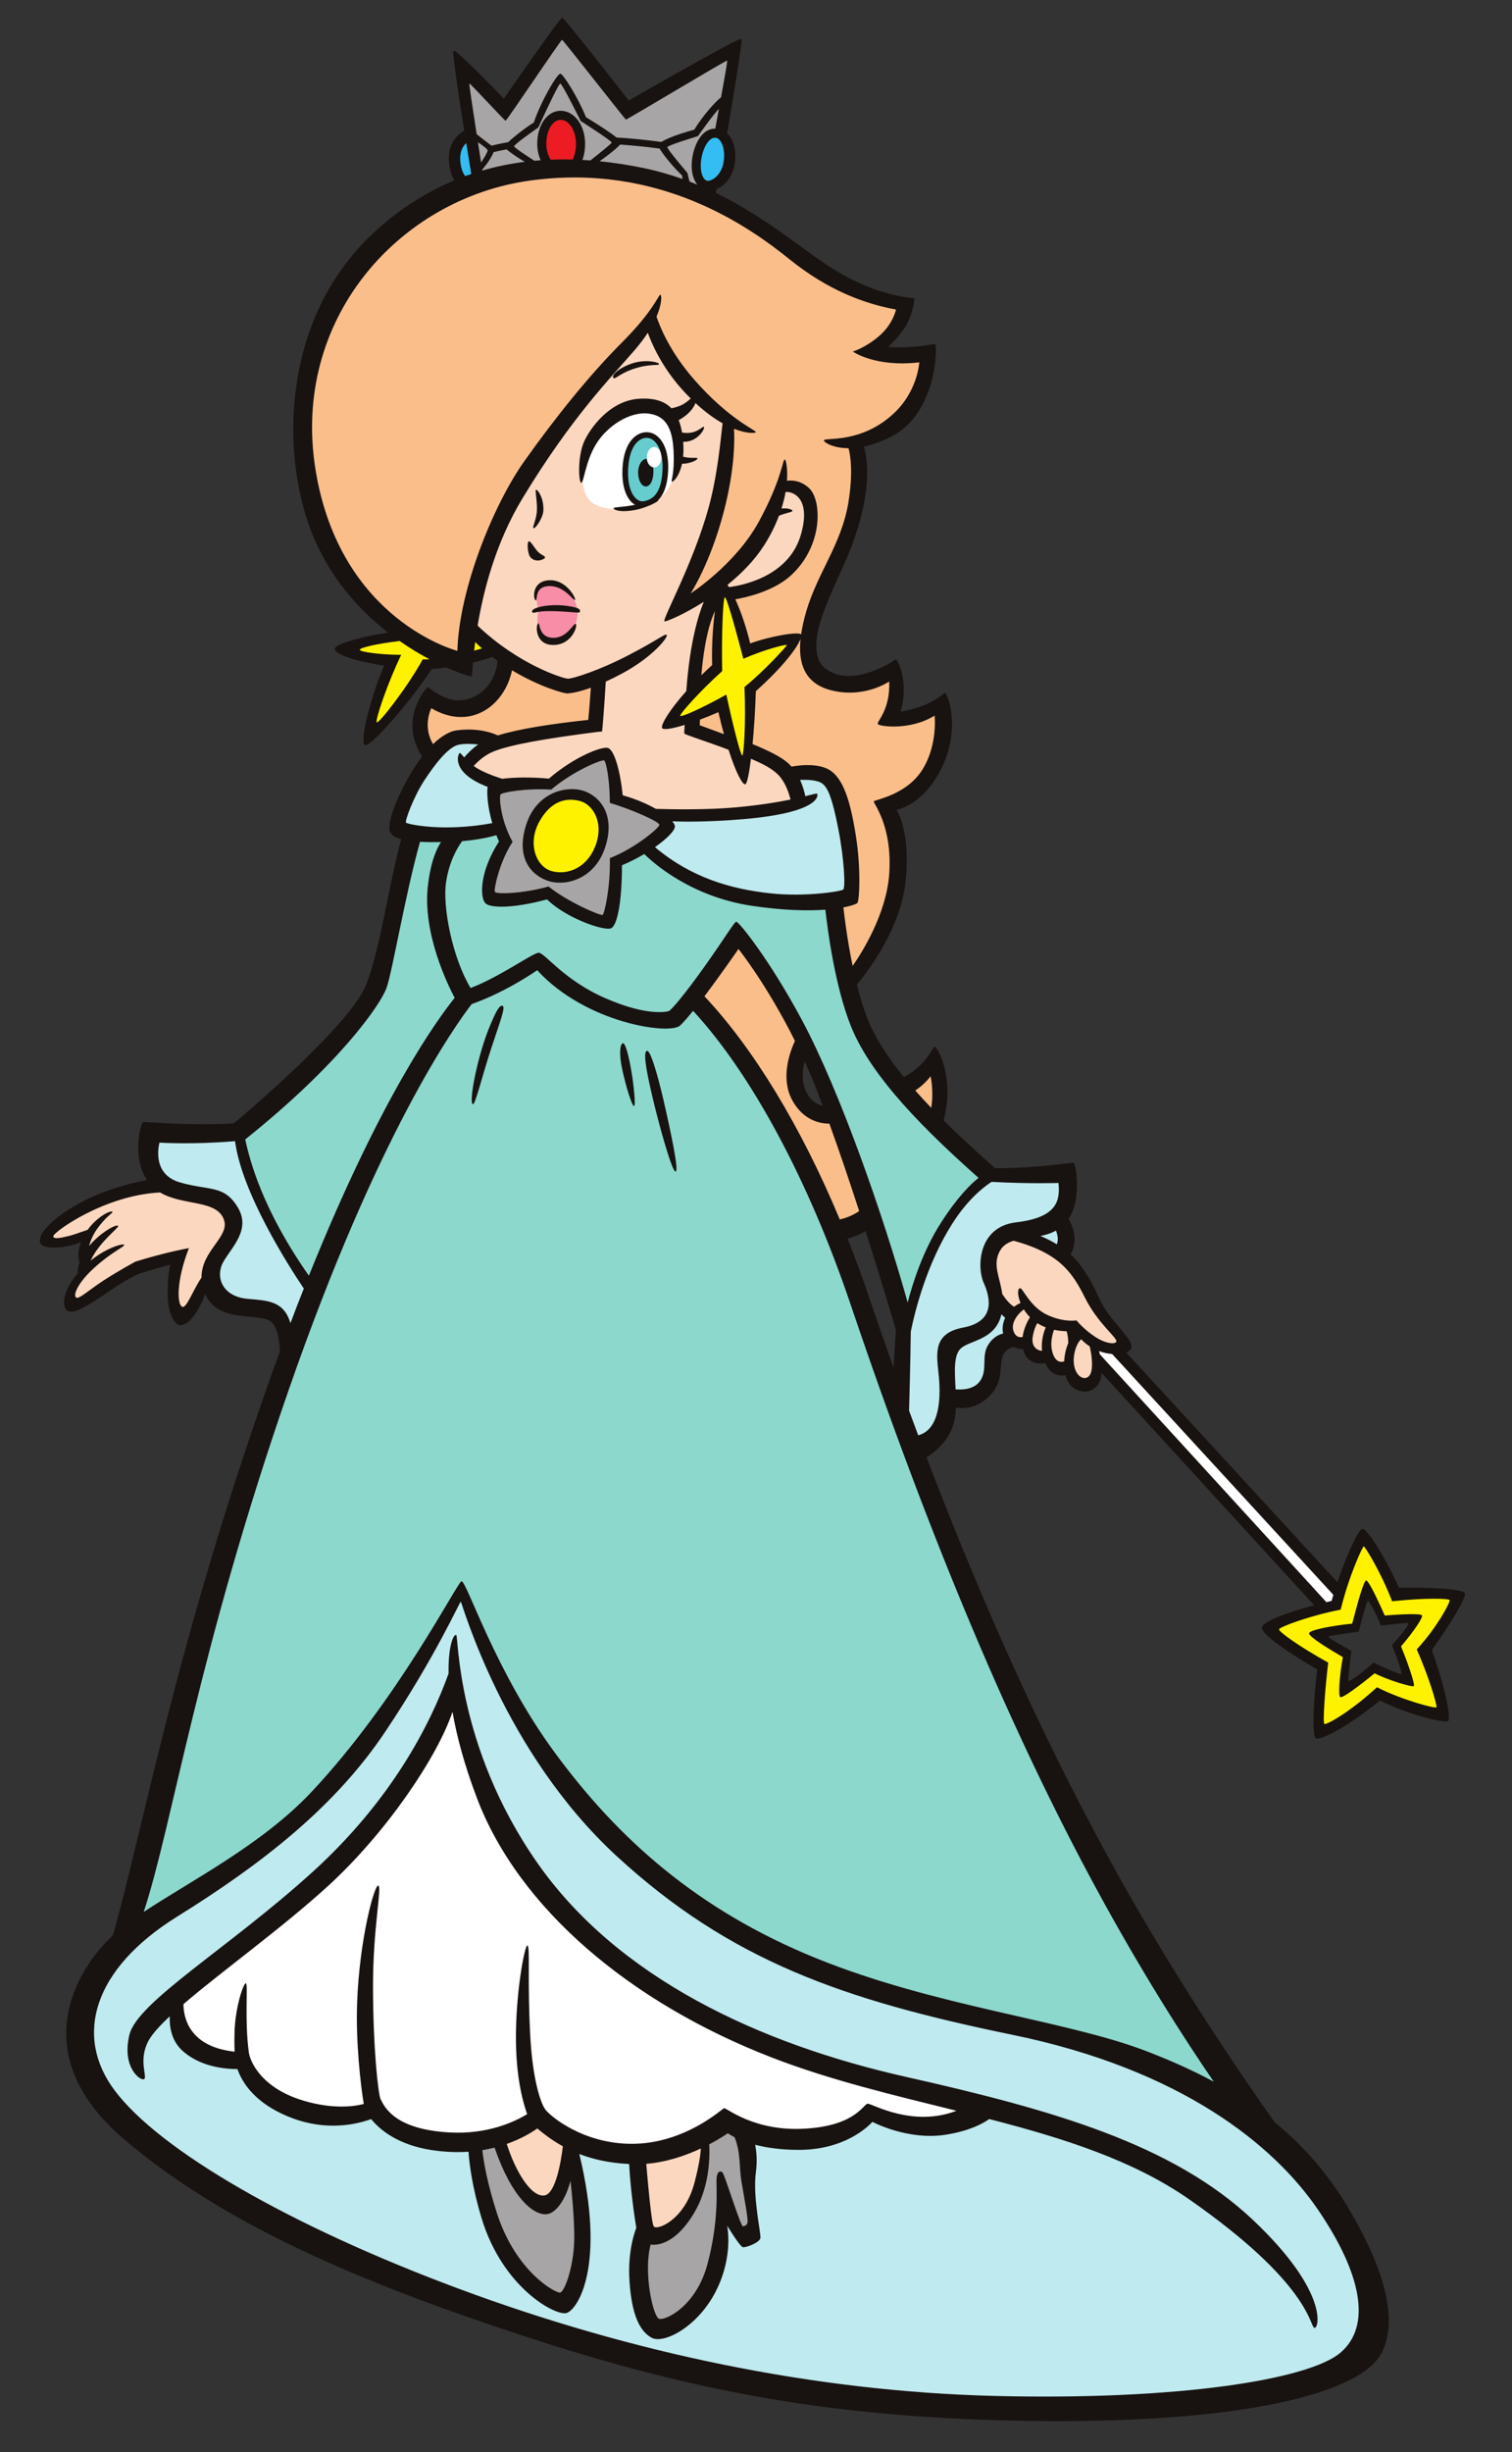 <svg width="303" height="491" viewBox="0 0 303 491" fill="none" xmlns="http://www.w3.org/2000/svg">
<rect x="0" y="0" width="303" height="491" fill="#333333" stroke="none"/>
<mask id="mask0_184_56" style="mask-type:luminance" maskUnits="userSpaceOnUse" x="0" y="0" width="303" height="491">
<path d="M302.418 0H0V490.567H302.418V0Z" fill="white"/>
</mask>
<g mask="url(#mask0_184_56)">
<mask id="mask1_184_56" style="mask-type:luminance" maskUnits="userSpaceOnUse" x="-287" y="-1302" width="3265" height="4225">
<path d="M-286.49 -1301.04H2977.51V2922.96H-286.49V-1301.04Z" fill="white"/>
</mask>
<g mask="url(#mask1_184_56)">
<path d="M82.636 166.828C82.636 166.828 76.876 195.025 75.965 197.452C75.052 199.878 64.135 212.31 48.37 226.262C48.37 226.262 49.282 240.817 63.228 258.71C63.228 258.71 40.183 311.772 26.535 386.06C26.535 386.06 48.972 373.628 62.62 361.5C76.269 349.372 91.426 319.356 92.946 319.046C94.46 318.742 100.828 348.156 127.207 371.51C153.591 394.854 184.396 399.841 216.967 407.894C243.954 414.566 250.322 425.18 250.322 425.18C244.556 411.228 222.732 381.82 209.687 353.617C196.652 325.414 180.882 283.873 180.279 282.662C179.666 281.446 161.778 219.59 138.428 199.878L147.831 187.446C147.831 187.446 159.959 203.217 166.935 222.625C173.906 242.033 180.882 264.47 180.882 264.47V267.196C180.882 267.196 186.642 242.033 199.079 234.748C199.079 234.748 179.196 219.83 172.087 204.428C168.45 196.545 166.631 181.078 166.631 181.078C166.631 181.078 141.767 181.99 129.639 169.558L123.575 172.588C123.575 172.588 122.663 182.593 122.06 184.417C121.447 186.236 109.623 178.657 109.623 178.657C109.623 178.657 99.01 181.078 97.799 179.564C96.583 178.049 101.132 168.342 101.132 168.342L100.226 165.313C100.226 165.313 95.069 168.342 82.636 166.828Z" fill="#8CD8CD"/>
<path d="M131.453 163.643L133.96 165.461L129.635 169.552C129.635 169.552 142.6 184.112 170.573 179.104C170.573 179.104 170.76 159.163 165.341 155.685C162.157 153.632 158.52 155.227 158.52 155.227L159.656 160.912C159.656 160.912 150.787 162.501 131.453 163.643Z" fill="#BFEAEF"/>
<path d="M99.163 157.273L93.024 153.407C93.024 153.407 96.203 149.769 98.48 149.087C98.48 149.087 95.067 146.585 91.659 147.951C88.246 149.316 82.107 154.543 79.606 164.777L80.512 166.372C80.512 166.372 91.051 168.793 100.224 165.311C100.224 165.311 98.48 161.14 99.163 157.273Z" fill="#BFEAEF"/>
<path d="M48.37 226.258C48.37 226.258 48.221 239.602 63.229 258.706L57.544 272.125C57.544 272.125 56.637 264.616 54.813 262.802C52.995 260.978 44.125 263.48 42.76 257.341C41.395 251.202 48.221 247.789 46.627 243.016C45.037 238.237 27.299 241.88 29.8 226.866L48.37 226.258Z" fill="#BFEAEF"/>
<path d="M198.32 234.828C198.32 234.828 186.72 243.927 181.946 265.074L180.352 284.86L182.858 290.316C182.858 290.316 188.997 290.092 190.133 279.858C190.133 279.858 198.32 282.359 198.773 273.26C198.773 273.26 199.456 268.716 202.645 268.487C202.645 268.487 201.05 266.898 202.416 263.255L199.456 260.524C199.456 260.524 195.136 251.884 200.138 247.794C205.141 243.698 212.65 251.202 212.65 251.202C212.65 251.202 214.693 249.159 212.65 244.151C212.65 244.151 214.917 240.967 213.328 235.282L198.32 234.828Z" fill="#BFEAEF"/>
<path d="M92.57 318.06C92.57 318.06 96.89 335.116 115.54 359.228C134.186 383.329 162.388 396.524 189.679 401.75C216.964 406.982 254.036 418.358 267.684 441.777C281.332 465.206 276.324 474.076 258.586 478.39C240.847 482.716 172.623 486.582 121.226 470.204C69.823 453.83 38.671 437.686 24.799 425.404C10.922 413.121 13.423 393.793 32.074 382.876C50.719 371.958 69.039 358.657 79.375 341.26C88.698 325.564 92.57 318.06 92.57 318.06Z" fill="#BFEAEF"/>
<path d="M91.429 338.452C91.429 338.452 95.85 372.713 124.48 393.337C152.682 413.657 196.352 420.932 196.352 420.932C196.65 423.054 189.376 428.814 174.517 423.054C174.517 423.054 163.904 433.673 145.712 425.182C145.712 425.182 127.52 438.825 108.106 424.27C108.106 424.27 90.218 435.79 74.448 422.142C74.448 422.142 55.957 427.908 48.672 412.441C48.672 412.441 35.034 413.956 35.333 400.313C35.333 400.313 57.77 383.028 71.722 369.081C85.669 355.134 91.429 338.452 91.429 338.452Z" fill="white"/>
<path d="M219.24 268.484L219.694 272.81L265.182 321.93H268.136L268.595 319.204L223.336 270.079L219.24 268.484Z" fill="white"/>
<path d="M130.699 64.487C130.699 64.487 136.23 77.905 145.558 84.497L144.646 95.873L156.699 97.239C156.699 97.239 163.75 96.556 162.838 104.967C161.931 113.383 152.833 118.609 143.51 119.521C143.51 119.521 138.507 125.665 138.737 145.223C138.737 145.223 151.585 149.943 156.475 152.956C159.43 154.775 159.659 160.913 159.659 160.913C159.659 160.913 148.742 164.097 132.214 163.489L100.225 157.425C100.225 157.425 94.315 155.607 93.553 153.329C93.553 153.329 95.067 151.057 97.494 149.388C99.921 147.719 119.478 145.143 119.478 145.143L119.931 136.049L114.326 137.564C114.326 137.564 99.617 132.86 94.155 125.436C94.155 125.436 97.035 107.697 107.499 92.231C117.963 76.769 130.699 64.487 130.699 64.487Z" fill="#FCD7BF"/>
<path d="M42.309 255.676C42.309 255.676 38.064 262.492 36.699 263.105C35.333 263.708 33.819 259.313 35.787 251.735C35.787 251.735 30.635 252.487 26.997 254.156C23.355 255.825 16.08 262.343 14.715 261.436C13.349 260.524 15.019 256.583 17.136 254.311C17.136 254.311 15.931 250.673 17.749 247.639C17.749 247.639 10.011 249.607 9.259 248.545C8.496 247.489 17.749 238.087 33.36 237.628C33.36 237.628 43.675 238.689 45.947 242.785C48.219 246.881 42 251.121 42.309 255.676Z" fill="#FCD7BF"/>
<path d="M203.167 246.878C203.167 246.878 210.9 248.542 215.146 253.55C219.391 258.552 219.391 262.04 225.306 268.862C225.306 268.862 225.759 270.83 219.85 269.624C219.85 269.624 220.303 275.384 219.087 276.75C217.876 278.11 214.543 276.75 214.084 273.715C214.084 273.715 211.812 275.23 209.988 271.592C209.988 271.592 206.052 272.504 205.743 269.32C205.743 269.32 199.684 268.862 202.41 263.251L199.455 260.526C199.455 260.526 197.103 252.334 198.618 249.304C200.138 246.275 203.167 246.878 203.167 246.878Z" fill="#FCD7BF"/>
<path d="M100.074 428.213C100.074 428.213 103.968 443.109 109.776 441.098C113.722 439.733 114.629 429.429 114.629 429.429L108.106 424.272L100.074 428.213Z" fill="#FCD7BF"/>
<path d="M127.97 431.546C127.97 431.546 127.666 439.882 129.634 447.621C129.634 447.621 136.157 448.373 139.639 439.583C143.133 430.789 140.855 428.213 140.855 428.213L127.97 431.546Z" fill="#FCD7BF"/>
<path d="M101.589 132.411L113.109 137.414L119.93 136.054L119.477 145.147L99.765 148.939C99.765 148.939 91.578 144.539 87.034 151.211C87.034 151.211 82.026 145.904 85.967 140.299C85.967 140.299 91.125 144.086 96.133 140.902C101.13 137.718 101.589 132.411 101.589 132.411Z" fill="#FABE8B"/>
<path d="M93.252 132.711C93.252 132.711 93.103 113.916 104.319 96.625C115.54 79.345 130.089 64.337 130.089 64.337C130.089 64.337 135.247 76.919 145.561 84.497C145.561 84.497 146.164 95.265 142.223 106.94C138.276 118.609 135.551 122.103 135.551 122.103C135.551 122.103 150.708 115.276 156.473 98.145C156.473 98.145 159.508 96.172 161.935 99.66C164.356 103.148 160.569 112.7 157.535 114.369C154.5 116.033 148.287 118.764 143.513 119.521C143.513 119.521 139.188 124.828 138.735 146.055C138.735 146.055 156.169 151.212 157.839 155.607C157.839 155.607 162.991 153.788 166.18 155.607C169.364 157.425 170.575 179.105 170.575 179.105L167.391 180.924L169.364 196.391C169.364 196.391 176.185 191.239 178.463 182.593C180.729 173.948 179.519 164.551 177.551 161.82C177.551 161.82 190.585 158.636 188.468 141.66C188.468 141.66 183.007 144.087 178.612 143.628C178.612 143.628 180.884 139.233 179.215 134.684C179.215 134.684 164.356 141.047 162.388 130.593C160.415 120.129 169.364 113.761 171.332 102.385C173.305 91.02 171.332 88.892 171.332 88.892C171.332 88.892 184.975 85.26 185.737 70.396L179.977 71.159L175.124 69.943C175.124 69.943 179.977 68.428 181.343 61.148C181.343 61.148 166.783 56.753 149.956 43.868C133.129 30.983 100.228 31.281 85.972 41.137C71.721 50.993 63.988 61.148 61.865 74.188C59.743 87.228 60.831 104.759 71.721 118.913C80.82 130.743 93.252 132.711 93.252 132.711Z" fill="#FABE8B"/>
<path d="M147.829 187.448C147.829 187.448 157.84 199.123 160.869 208.979C160.869 208.979 157.84 215.496 159.957 219.438C162.085 223.379 166.933 222.627 166.933 222.627L174.368 243.55L167.845 246.43C167.845 246.43 154.501 216.104 139.797 199.88L147.829 187.448Z" fill="#FABE8B"/>
<path d="M180.881 217.919L187.249 224.895C187.249 224.895 189.217 220.649 187.249 213.369L180.881 217.919Z" fill="#FABE8B"/>
<path d="M95.299 429.497L100.077 428.212C100.077 428.212 104.013 441.097 109.779 441.097C113.261 441.097 114.403 431.321 114.403 431.321C114.403 431.321 117.357 440.414 116.904 447.236C116.451 454.057 112.808 461.566 112.808 461.566C112.808 461.566 103.027 456.558 98.936 447.918C94.84 439.278 95.299 429.497 95.299 429.497Z" fill="#A7A5A6"/>
<path d="M140.856 428.211C140.856 428.211 143.736 445.949 129.634 447.619C129.634 447.619 127.368 465.208 131 466.109C131 466.109 140.781 465.432 143.512 454.291C146.242 443.144 145.56 440.413 145.56 440.413L148.514 448.147L151.24 447.464L148.968 427.224L145.709 425.181L140.856 428.211Z" fill="#A7A5A6"/>
<path d="M110.08 156.706C110.08 156.706 119.632 150.45 121.227 151.133C122.816 151.815 123.499 159.773 123.499 159.773C123.499 159.773 133.963 163.415 133.846 164.781C133.734 166.146 123.574 172.589 123.574 172.589C123.574 172.589 122.699 183.767 121.68 184.45C120.651 185.133 109.968 179.106 109.968 179.106C109.968 179.106 98.827 180.471 98.251 179.447C97.686 178.423 101.211 168.759 101.211 168.759C101.211 168.759 97.915 159.437 99.051 158.071C100.187 156.706 110.08 156.706 110.08 156.706Z" fill="#A7A5A6"/>
<path d="M96.095 37.082C96.095 37.082 107.578 32.65 118.836 33.898C130.09 35.151 142.031 39.812 142.031 39.812L146.81 9.903L126.111 22.303L112.922 5.588L101.775 21.85C101.775 21.85 92.682 13.546 92.682 13.882C92.682 14.229 96.095 37.082 96.095 37.082Z" fill="#A7A5A6"/>
<path d="M116.787 93.483C116.787 93.483 115.993 99.392 119.177 100.987C121.811 102.304 124.521 102.123 128.617 101.104C132.707 100.075 134.185 98.71 135.779 93.254C137.369 87.798 134.867 81.883 130.435 81.883C126.003 81.883 120.542 84.726 118.718 88.139C116.899 91.552 116.787 93.483 116.787 93.483Z" fill="white"/>
<path d="M115.689 159.248C118.58 159.968 122.057 163.643 120.692 168.646C119.332 173.648 114.628 177.59 109.929 175.163C105.225 172.736 105.076 168.342 106.441 164.55C107.801 160.763 112.66 158.486 115.689 159.248Z" fill="#FFF200"/>
<path d="M281.861 336.181C281.098 337.093 275.493 334.213 275.493 334.213C275.493 334.213 270.485 338.458 269.578 338.154C268.666 337.845 269.733 331.333 269.733 331.333C269.733 331.333 264.421 327.845 264.421 327.082C264.421 326.325 271.85 325.568 271.85 325.568C271.85 325.568 273.215 319.2 273.823 319.2C274.73 319.2 277.306 324.357 277.306 324.357C277.306 324.357 282.463 324.053 283.077 324.661C283.679 325.264 279.887 329.509 279.887 329.509C279.887 329.509 282.618 335.269 281.861 336.181ZM291.562 319.354C290.954 318.138 279.583 319.2 279.583 319.2C279.583 319.2 274.885 307.69 273.215 307.829C271.397 307.978 267.754 321.322 267.754 321.322C267.754 321.322 255.023 324.512 254.869 326.176C254.719 327.845 265.029 333.605 265.029 333.605C265.029 333.605 263.21 345.584 264.725 346.49C266.239 347.402 276.405 339.365 276.405 339.365C276.405 339.365 287.925 344.218 288.986 343.157C290.042 342.09 285.802 330.421 285.802 330.421C285.802 330.421 292.17 320.565 291.562 319.354Z" fill="#FFF200"/>
<path d="M80.819 127.103C80.819 127.103 69.752 129.077 69.598 129.983C69.443 130.895 78.542 132.41 78.542 132.41C78.542 132.41 73.384 146.207 74.6 146.661C75.816 147.119 85.368 133.173 85.368 133.173L90.062 132.106L99.16 130.287L95.07 126.191L93.555 130.746L90.52 130.895L80.819 127.103Z" fill="#FFF200"/>
<path d="M144.95 118.16C144.171 118.394 143.734 133.621 143.734 133.621C143.734 133.621 134.342 143.477 134.795 144.538C135.249 145.605 144.646 140.901 144.646 140.901C144.646 140.901 147.83 154.245 149.046 153.632C150.257 153.029 150.406 138.021 150.406 138.021C150.406 138.021 159.185 130.288 158.897 128.016C158.747 126.8 149.803 129.829 149.803 129.829C149.803 129.829 146.465 117.701 144.95 118.16Z" fill="#FFF200"/>
<path d="M112.466 23.213C114.967 23.064 116.338 25.827 116.22 28.328C116.108 30.829 115.196 33.219 115.196 33.219L111.447 33.555L109.735 33.331C109.735 33.331 108.034 30.488 108.716 27.533C109.399 24.579 110.535 23.325 112.466 23.213Z" fill="#ED1C24"/>
<path d="M144.043 27.04C145.867 27.467 146.161 30.07 145.707 32.192C145.254 34.315 144.801 37.952 141.921 37.195C139.041 36.443 139.19 33.712 139.643 31.136C140.102 28.555 141.467 26.432 144.043 27.04Z" fill="#33BDF2"/>
<path d="M94.157 27.041L95.981 35.986L93.251 37.047C93.251 37.047 87.491 30.375 94.157 27.041Z" fill="#33BDF2"/>
<path d="M129.334 87.156C131.153 87.156 133.5 88.82 133.126 94.51C132.748 100.19 130.774 100.494 129.564 100.723C128.348 100.953 125.238 101.027 125.238 94.814C125.238 88.596 128.118 87.156 129.334 87.156Z" fill="#66CCCE"/>
<path d="M107.917 122.198C107.917 122.198 106.669 127.936 110.195 128.166C113.72 128.395 115.768 125.782 115.768 122.31C115.768 122.31 115.309 118.278 111.731 117.195C108.147 116.112 107.581 118.384 107.464 119.184C107.352 119.979 107.917 122.198 107.917 122.198Z" fill="#F78DA6"/>
<path d="M131.095 93.586C130.279 93.586 129.639 92.69 129.639 91.549C129.639 90.407 130.279 89.511 131.095 89.511C131.911 89.511 132.551 90.407 132.551 91.549C132.551 92.69 131.911 93.586 131.095 93.586Z" fill="white"/>
<path d="M191.672 422.653C179.245 419.565 166.525 416.578 154.653 411.986C126.451 401.069 103.939 382.194 95.523 359.906C92.957 353.117 91.48 347.416 90.68 342.765C87.699 351.698 77.539 366.856 65.731 377.65C56.573 386.013 44.456 394.712 36.765 401.298C36.781 403.949 37.864 409.837 47.021 410.824C46.947 409.362 46.973 407.842 47.005 406.829C47.155 401.832 48.824 396.978 49.283 397.128C49.736 397.277 48.979 404.712 49.885 411.074C50.104 412.584 52.163 418.05 60.803 420.626C66.637 422.365 70.808 421.832 72.899 421.293C72.264 417.522 71.288 408.989 71.565 401.069C72.019 388.333 75.053 377.266 75.811 377.57C76.573 377.874 74.749 386.061 74.749 397.581C74.749 410.178 75.811 419.416 76.264 420.322C77.091 421.965 79.144 426.386 90.061 426.994C97.677 427.421 103.069 424.898 105.64 423.33C104.371 419.698 103.277 414.472 103.405 406.68C103.56 397.586 105.224 389.4 105.683 389.549C106.291 389.752 105.635 396.541 106.285 408.045C106.739 416.082 108.259 421.085 109.32 422.45C110.381 423.816 116.899 429.272 126.605 429.272C137.219 429.272 144.648 422.296 145.101 422.141C145.56 421.992 151.016 426.845 161.325 426.237C171.635 425.634 173 421.234 173.907 421.234C174.749 421.234 182.888 426.045 191.672 422.653ZM147.203 427.944C146.291 427.485 145.859 427.149 145.859 427.149C145.859 427.149 144.44 428.162 142.131 429.373C142.285 432.45 142.072 438.194 139.037 443.218C134.643 450.498 130.397 449.432 130.397 449.432C128.883 454.893 130.851 463.842 132.061 464.296C133.277 464.749 139.491 461.869 141.768 453.378C144.04 444.888 143.581 438.669 143.581 436.701C143.581 434.728 144.344 434.573 144.797 435.032C145.251 435.485 148.44 445.949 148.893 445.794C149.347 445.645 149.651 445.645 149.8 445.037C149.955 444.429 149.192 440.338 148.589 436.85C148.115 434.125 148.461 430.946 147.203 427.944ZM129.512 433.277C129.837 437.208 130.547 445.117 131 445.794C131.608 446.706 137.219 444.584 139.187 437C140.083 433.56 140.381 431.469 140.445 430.205C137.517 431.576 133.656 432.946 129.512 433.277ZM101.555 429.293C103.165 434.45 106.307 439.933 109.053 439.618C111.4 439.346 112.456 432.552 112.797 429.768C110.611 428.562 108.941 427.266 107.672 426.2C106.403 427.09 104.344 428.317 101.555 429.293ZM115.085 447.352C115.011 443.41 114.611 439.197 114.328 436.674C113.283 440.648 111.325 443.218 109.512 443.373C106.909 443.586 102.563 440.082 99.112 430.029C98.333 430.226 97.517 430.392 96.659 430.536C96.883 432.594 97.56 436.936 99.613 443.256C103.416 454.957 111.331 459.181 112.237 459.064C113.144 458.952 115.192 453.49 115.085 447.352ZM263.357 466.109C262.451 465.656 262.376 457.165 238.344 440.413C226.989 432.498 212.968 428.114 198.243 424.312C196.835 425.304 194.136 426.717 189.528 427.448C181.944 428.664 174.819 424.872 174.819 424.872C174.819 424.872 170.115 430.482 160.109 430.482C156.435 430.482 153.539 430.034 151.341 429.458C151.587 430.866 151.784 432.616 151.469 435.032C150.824 439.992 152.531 447.234 152.381 448.146C152.227 449.053 149.459 450.114 148.856 449.965C148.243 449.816 145.709 445.645 145.709 445.645C145.709 445.645 147.075 451.709 143.432 458.834C139.795 465.96 132.973 469.448 130.547 468.088C128.12 466.722 126.605 463.384 126.152 456.866C125.693 450.344 127.517 446.098 127.517 446.098C127.517 446.098 126.456 440.034 126.072 433.309C122.083 433.128 118.787 432.354 116.093 431.309C121.512 453.72 115.736 462.594 113.491 463.16C111.213 463.725 100.755 458.04 96.547 444.285C94.605 437.938 94.045 433.138 93.885 430.856C91.587 431.01 89.048 430.93 86.275 430.488C79.885 429.453 76.243 426.626 74.381 424.317C71.491 425.368 65.549 426.765 58.525 424.114C52.36 421.789 48.931 418.146 47.581 414.306C45.219 414.312 39.971 413.885 36.392 410.472C34.275 408.445 33.949 405.64 34.019 403.741C32.013 405.613 30.536 407.245 29.795 408.573C27.651 412.434 29.571 415.853 28.893 416.312C28.205 416.765 24.339 414.034 25.933 407.437C27.528 400.84 45.72 390.152 62.547 374.92C78.424 360.541 86.2 345.368 89.896 335.101C89.784 329.709 90.861 327.16 91.427 327.389C91.901 327.576 91.427 349.672 107.576 372.872C123.725 396.066 152.152 409.256 181.491 415.853C210.829 422.45 234.931 429.272 251.08 444.509C266.563 459.117 264.269 466.568 263.357 466.109ZM278.936 329.432C280.963 327.261 282.371 325.24 282.291 325.053C282.221 324.866 279.827 325.176 276.723 325.506C275.56 322.514 274.221 320.45 274.104 320.45C273.997 320.45 273.112 323.33 272.285 326.706C269.331 327.16 266.237 327.501 266.205 327.725C266.168 327.949 267.848 328.92 270.808 330.568C270.509 333.08 270.051 336.482 270.237 336.594C270.429 336.712 272.509 335.41 275.245 332.904C277.64 334.136 280.76 335.384 280.872 335.229C280.984 335.08 280.136 332.125 278.936 329.432ZM280.76 329.666C282.232 333.24 283.613 337.357 283.32 337.618C283.016 337.88 278.28 336.488 275.469 335.058C272.365 337.608 269.043 340.061 268.595 339.837C268.141 339.613 268.424 335.458 269.107 331.821C266.147 330.098 262.259 327.714 262.339 327.042C262.413 326.37 267.059 325.506 270.979 325.112C272.147 320.536 273.32 316.509 273.768 316.472C274.285 316.424 276.264 320.722 277.507 323.49C281.272 323.181 284.739 323.085 284.963 323.458C285.192 323.837 283.491 326.477 280.76 329.666ZM283.907 330.269C288.003 325.869 290.653 320.786 290.499 320.408C290.349 320.034 285.272 319.954 278.979 320.637C276.627 314.573 273.523 309.65 273.293 309.65C273.064 309.65 270.333 315.48 268.669 322.306C262.451 323.517 256.387 325.794 256.312 326.248C256.232 326.706 260.179 329.586 266.168 332.92C265.56 337.997 265.027 344.973 265.405 345.202C265.784 345.432 270.413 342.925 275.944 337.848C280.797 340.344 287.619 342.168 287.848 341.869C288.072 341.56 286.328 335.725 283.907 330.269ZM265.805 320.813C266.152 320.733 266.493 320.642 266.851 320.562C266.957 320.157 267.075 319.752 267.197 319.341L222.867 271.122C222.04 271.053 221.149 270.877 220.259 270.541C220.307 270.738 220.36 270.952 220.413 271.192L265.805 320.813ZM218.381 269.602C217.779 269.208 217.197 268.738 216.659 268.168C215.635 269.048 214.755 271.805 215.373 273.938C216.056 276.29 218.253 276.669 218.707 274.546C219.059 272.93 218.616 270.616 218.381 269.602ZM213.261 272.6C213.32 271.224 213.64 269.96 214.083 268.936C214.051 267.757 213.896 267.01 213.747 266.562C213.043 266.546 212.163 266.472 211.229 266.274C210.861 267.261 210.403 269.005 210.899 270.76C211.475 272.76 212.531 272.829 213.261 272.6ZM208.819 270.482C208.611 268.456 209.165 266.717 209.565 265.789C208.989 265.576 208.419 265.293 207.869 264.941C207.555 265.485 207.181 266.344 206.957 267.65C206.632 269.565 207.768 270.445 208.819 270.482ZM206.403 263.752C205.912 263.256 205.507 262.722 205.171 262.189C204.2 262.888 202.493 264.722 203.096 266.514C203.485 267.688 204.259 267.848 204.92 267.73C205.149 265.986 205.944 264.493 206.403 263.752ZM201.027 267.026C200.872 266.344 200.872 265.565 201.123 264.696C201.208 264.397 201.32 264.125 201.437 263.874C201.165 263.65 200.915 263.41 200.685 263.16C199.533 268.248 194.499 268.349 192.632 269.922C191.027 271.272 191.325 274.696 191.501 278.2C192.685 278.301 195.117 278.274 196.349 276.594C198.013 274.322 196.573 271.666 198.013 269.32C199.027 267.661 200.339 267.176 201.027 267.026ZM193.011 265.832C199.453 264.616 198.547 259.992 197.107 256.808C195.789 253.901 195.891 245.661 203.624 244.76C211.757 243.8 212.493 240.514 212.115 236.872C212.115 236.872 206.216 237.069 198.701 236.653C196.888 237.837 193.821 240.322 190.813 245.058C185.805 252.941 183.443 262.12 182.52 266.621C182.44 272.866 182.269 279.101 182.173 282.466C182.787 284.125 183.395 285.773 184.008 287.405C188.312 286.274 188.525 280.029 188.163 275.837C187.784 271.517 186.568 267.042 193.011 265.832ZM219.693 378.178C202.803 347.058 186.573 308.834 170.451 261.181C162.067 236.386 150.632 215.117 138.893 202.402C137.896 203.64 136.995 204.68 136.307 205.336C134.237 207.309 117.352 204.882 107.651 194.269C107.651 194.269 101.619 198.557 94.52 201.058C91.117 205.469 75.645 227.149 57.923 278.109C39.528 331.005 34.653 365.058 28.797 382.845C38.221 376.6 52.467 369.368 62.317 358.92C79.757 340.424 91.736 316.621 92.488 316.621C93.56 316.621 99.165 334.584 111.139 350.888C123.725 368.018 139.64 382.418 163.597 392.125C187.555 401.832 213.24 404.456 229.475 410.621C234.531 412.541 239.101 414.6 243.24 416.84C237.341 408.253 228.899 395.133 219.693 378.178ZM202.867 407.437C168.904 400.466 146.312 392.578 123.571 371.656C100.829 350.733 92.664 321.037 92.339 320.717C92.189 320.562 87.336 331.634 77.176 346.792C67.021 361.954 52.312 373.325 35.485 383.789C18.659 394.248 14.787 407.661 22.973 418.578C31.981 430.584 58.227 445.794 92.189 458.381C126.147 470.968 162.685 478.85 199.379 479.757C236.067 480.669 262.227 476.498 268.595 471.117C274.909 465.773 272.909 455.346 264.12 442.461C255.325 429.576 236.829 414.413 202.867 407.437ZM58.2 264.952C59.101 262.557 59.997 260.248 60.883 258.013C57.672 253.234 48.44 238.765 47.101 228.504C38.499 229.229 31.96 228.797 31.96 228.797C31.96 228.797 30.141 235.053 36.051 236.76C41.965 238.466 44.92 237.208 47.651 241.762C50.381 246.312 46.285 249.837 44.691 252.792C43.107 255.746 44.579 259.613 49.581 260.072C53.597 260.434 56.883 260.434 58.2 264.952ZM44.92 244.376C43.603 240.125 36.712 241.538 32.083 238.776C20.909 239.309 10.68 246.738 10.68 247.533C10.68 248.141 11.843 247.96 13.619 247.533C14.717 247.266 15.224 247.048 17.56 246.258C19.443 243.645 22.147 242.322 22.504 242.632C22.765 242.856 21.779 243.085 19.869 245.512C18.659 247.053 18.115 248.488 17.864 249.485C20.115 246.808 23.261 245.08 23.667 245.448C24.008 245.762 19.96 248.536 18.157 252.429C21.512 249.709 24.808 248.93 24.877 249.266C24.952 249.672 22.424 250.658 18.909 253.842C15.395 257.026 14.664 259.4 15.235 259.805C15.805 260.216 17.667 258.434 20.541 256.541C23.459 254.616 27.16 252.616 27.16 252.616C33.533 250.658 37.859 249.917 37.859 249.917C35.245 256.616 35.491 261.357 36.552 261.682C37.411 261.944 38.648 258.354 40.387 255.81C40.317 250.52 45.949 247.693 44.92 244.376ZM49.144 228.152C50.056 232.381 52.589 242.184 61.901 255.442C76.344 219.533 87.677 204.093 91.117 199.805C89.784 197.298 84.653 186.92 85.747 177.4C86.301 172.525 87.491 169.938 88.381 168.621C86.803 168.648 85.395 168.632 84.173 168.557C81.256 178.893 78.659 194.376 77.48 197.757C76.275 201.208 67.912 213.17 49.144 228.152ZM81.363 164.722C81.64 165.048 88.877 166.632 98.648 164.824C97.752 161.725 97.512 158.936 97.72 157.56C90.221 154.701 91.784 150.957 92.109 150.792C92.259 150.717 92.504 151.085 93.021 151.661C93.597 150.989 94.573 149.954 95.827 149.074C94.616 148.946 92.995 148.861 91.827 149.144C89.725 149.656 87.053 153.181 85.005 156.312C82.957 159.437 81.085 164.381 81.363 164.722ZM86.781 148.994C88.781 147.069 90.381 146.45 91.203 146.301C92.355 146.093 96.195 145.65 99.768 147.256C103.896 145.97 110.563 144.925 117.885 144.157C118.008 142.936 118.195 140.69 118.408 137.709C115.981 138.584 114.509 138.781 113.827 138.85C113.08 138.93 108.077 137.501 102.605 134.216C101.144 141.261 94.296 146.445 86.429 141.81C86.429 141.81 84.605 145.384 86.781 148.994ZM96.595 129.848C96.131 129.437 95.672 129.005 95.229 128.562C95.149 129.17 95.08 129.746 95.021 130.285C95.613 130.12 96.147 129.97 96.595 129.848ZM86.083 132.013C84.227 131.037 82.189 129.832 80.083 128.354C75.299 128.925 72.2 129.688 72.099 130.098C71.987 130.552 76.531 131.122 80.403 131.122C77.784 136.466 75.059 144.424 75.512 144.653C75.965 144.877 81.651 137.602 84.717 132.029C85.133 132.05 85.592 132.045 86.083 132.013ZM91.656 130.328C92.003 117.928 98.931 100.989 105.075 92.344C111.213 83.704 118.035 75.176 124.637 68.578C131.229 61.981 132.024 58.797 132.365 59.026C132.589 59.181 132.696 60.765 131.565 63.405C132.173 65.245 134.168 70.36 139.075 75.97C146.237 84.157 151.699 86.205 151.469 86.546C151.352 86.722 149.741 86.904 147.091 85.858C147.208 87.768 147.32 93.656 145.101 102.237C142.371 112.813 138.392 118.84 138.392 118.84C138.392 118.84 147.373 113.037 152.035 104.514C156.696 95.981 156.813 92.002 157.267 92.002C157.475 92.002 157.885 93.624 157.704 96.269C158.632 96.141 160.451 96.162 162.157 97.762C164.696 100.146 165.037 109.213 158.52 115.202C155.005 118.429 149.443 119.645 147.363 120.002C148.408 122.296 149.539 125.474 150.333 128.845C154.653 127.282 160.205 126.418 160.541 127.053C160.749 125.576 161.107 124.008 161.587 122.365C163.864 114.632 168.643 108.946 170.008 100.648C170.995 94.632 170.435 91.197 170.045 89.752C166.675 89.736 164.899 88.402 165.117 88.136C165.565 87.57 172.621 88.818 179.101 82.792C183.928 78.306 184.221 72.557 184.221 72.557C175.347 73.581 170.909 70.397 170.909 70.397C170.909 70.397 173.533 69.602 176.259 67.213C178.984 64.824 179.56 61.981 179.56 61.981C173.304 60.845 165.96 58.152 158.291 51.976C150.104 45.384 132.136 32.536 106.099 36.173C80.056 39.81 58.339 63.805 63.229 94.05C68.12 124.301 91.656 130.328 91.656 130.328ZM93.224 35.266C93.629 35.117 94.029 34.978 94.44 34.84C94.205 33.405 93.837 31.186 93.432 28.664C92.728 29.288 92.024 30.45 92.275 32.568C92.44 33.944 92.829 34.77 93.224 35.266ZM95.517 26.85C96.728 27.864 97.837 28.648 98.488 29.17C99.027 29.032 100.157 28.77 101.832 28.477C102.915 27.448 104.979 25.794 106.968 24.536C108.413 20.29 111.592 14.829 112.275 14.76C112.803 14.696 115.837 19.533 117.432 23.474C120.109 25.09 122.344 26.568 123.544 27.533C126.339 27.704 129.336 27.992 132.525 28.424C133.587 27.752 135.949 26.824 139.117 25.976C141.064 22.834 143.475 20.274 144.499 19.48C145.16 15.88 145.811 12.178 145.725 12.12C145.56 12.008 125.597 24.002 125.427 23.944C125.261 23.89 112.867 8.029 112.637 7.97C112.413 7.912 101.555 24.173 101.325 24.173C101.096 24.173 94.157 16.552 94.045 16.728C93.987 16.813 94.755 21.917 95.517 26.85ZM144.392 28.274C144.125 27.88 143.811 27.645 143.512 27.592C143.411 27.576 143.32 27.57 143.224 27.576C142.099 27.629 140.984 29.346 140.568 31.656C140.131 34.12 140.771 35.896 141.651 36.184C141.699 36.2 141.779 36.221 141.907 36.21C142.845 36.168 144.451 35.042 144.947 32.77C145.315 31.08 145.096 29.314 144.392 28.274ZM139.757 36.984C138.755 35.784 138.355 33.704 138.776 31.336C139.224 28.834 140.637 25.88 143.139 25.757C143.203 25.752 143.267 25.768 143.336 25.768C143.48 24.994 143.757 23.517 144.072 21.8C142.973 22.84 139.869 27.261 139.869 27.261C139.869 27.261 133.805 29.085 133.731 29.458C133.656 29.842 137.747 34.616 137.747 34.616L138.173 36.349C138.707 36.552 139.235 36.765 139.757 36.984ZM120.163 32.29C123.123 32.584 126.099 33.053 129.069 33.666C131.784 34.232 134.339 34.984 136.771 35.842C136.744 35.65 136.712 35.426 136.685 35.149C134.957 33.48 132.915 31.026 132.189 29.752C129.389 29.378 126.749 29.117 124.259 28.946C123.667 29.666 121.928 31.037 120.163 32.29ZM105.171 32.402C103.693 31.544 102.232 30.536 101.523 29.912C100.243 30.146 99.373 30.349 98.909 30.472C98.611 31.229 97.891 32.504 96.627 33.97C96.637 34.029 96.648 34.093 96.653 34.146C99.453 33.336 102.296 32.765 105.171 32.402ZM96.408 32.557C96.893 31.8 97.72 30.466 97.72 30.141C97.72 29.842 96.557 29.005 95.773 28.482C96.003 29.96 96.221 31.373 96.408 32.557ZM117.251 28.786C117.251 30.002 117.059 31.096 116.712 32.024C117.245 32.056 117.784 32.093 118.317 32.125C119.64 31.085 122.525 28.786 122.584 28.552C122.664 28.248 116.371 24.232 116.371 24.232C116.371 24.232 112.659 16.728 112.275 16.728C111.896 16.728 107.88 25.522 107.88 25.522C107.88 25.522 102.952 28.936 103.027 29.309C103.085 29.597 105.779 31.352 107.096 32.194C107.512 32.157 107.928 32.114 108.349 32.088C107.912 31.128 107.661 30.002 107.661 28.786C107.661 25.021 109.677 22.184 112.355 22.184C115.101 22.184 117.251 25.085 117.251 28.786ZM110.371 31.976C111.827 31.917 113.293 31.906 114.755 31.949C115.176 31.144 115.427 30.061 115.427 28.786C115.427 26.146 114.045 24.002 112.355 24.002C110.739 24.002 109.48 26.104 109.48 28.786C109.48 30.109 109.843 31.186 110.371 31.976ZM160.429 127.906C159.779 129.704 156.915 133.522 151.469 138.397C151.347 142.2 151.107 145.896 150.813 148.994C153.784 150.216 156.429 151.485 157.837 152.728C158.12 152.973 158.376 153.234 158.616 153.512C160.072 153.234 163 152.877 165.341 153.746C168.6 154.962 170.227 159.32 171.485 167.17C172.595 174.157 172.205 180.354 171.821 180.813C171.688 180.978 170.765 181.362 169.011 181.693C169.24 183.736 169.821 188.392 170.867 193.426C172.76 190.696 177.64 182.968 178.195 175.01C178.877 165.122 174.893 160.797 175.117 160.456C175.347 160.114 181.603 159.208 184.787 154.205C187.971 149.202 187.288 143.288 187.288 143.288C182.397 146.354 176.147 145.448 175.917 144.994C175.64 144.445 178.419 142.264 178.195 136.466C178.195 136.466 173.075 139.992 166.365 138.168C161.357 136.808 159.901 132.984 160.429 127.906ZM122.211 171.832C127.288 169.858 132.136 165.762 132.136 165.16C132.136 164.546 126.755 162.125 122.211 160.765C122.211 156.136 121.443 152.429 121.069 152.269C120.541 152.045 114.856 154.392 110.456 158.104C105.453 157.805 100.605 158.637 100.296 159.09C99.997 159.549 100.296 164.248 102.723 168.568C100.147 172.434 98.931 178.045 99.16 178.573C99.389 179.106 104.771 178.957 109.928 177.512C113.789 180.621 120.387 183.432 120.765 183.202C121.144 182.973 122.36 177.512 122.211 171.832ZM168.979 178.12C169.437 177.741 169.208 172.205 167.997 165.992C166.781 159.773 165.949 157.954 164.963 157.042C164.093 156.248 162.291 156.093 160.323 156.168C160.941 157.501 161.245 158.738 161.379 159.432C162.915 159.048 163.661 158.824 163.752 158.941C163.981 159.245 164.355 162.712 148.968 164.024C142.067 164.605 137.267 164.562 134.717 164.456C135.048 164.845 135.229 165.192 135.245 165.458C135.293 166.253 133.741 167.89 131.251 169.629C138.515 175.741 146.461 178.024 154.349 178.877C161.325 179.64 168.525 178.504 168.979 178.12ZM143.272 122.333C141.469 126.216 140.787 132.226 140.552 135.213C141.235 134.546 141.955 133.864 142.712 133.17C142.605 129.234 142.856 125.368 143.272 122.333ZM140.216 145.218C140.216 145.218 142.248 145.97 145.08 147.01C144.707 145.672 144.333 144.216 143.965 142.605C142.685 143.16 141.443 143.661 140.269 144.098L140.216 145.218ZM157.683 129.149C157.608 128.994 153.667 129.869 148.968 131.912C147.075 124.717 145.581 119.528 145.251 119.597C144.877 119.672 144.573 127.48 144.723 134.381C140.323 138.322 136.227 142.946 136.307 143.325C136.381 143.704 140.403 141.96 145.56 139.08C146.691 144.541 148.44 151.362 148.739 151.282C149.043 151.213 149.501 145.069 149.192 137.565C153.133 134.381 157.763 129.298 157.683 129.149ZM153.064 109.288C151.128 112.296 148.499 114.925 145.784 117.117C145.88 117.245 145.987 117.4 146.088 117.565C148.584 117.25 158.045 115.528 160.488 107.09C162.584 99.864 159.011 98.365 157.427 98.514C157.251 99.528 156.979 100.637 156.605 101.821C157.939 101.714 158.749 102.008 158.803 102.28C158.856 102.541 157.624 102.658 156.104 103.266C155.395 105.144 154.429 107.17 153.064 109.288ZM94.931 153.378C95.432 153.736 96.013 154.093 96.717 154.429C98.019 155.058 99.437 155.565 100.653 155.944C102.973 155.634 106.451 155.581 110.003 155.906C115.005 151.586 120.616 149.389 121.827 149.768C123.043 150.146 124.253 154.013 124.787 159.245C127.427 159.986 129.693 160.978 131.443 161.97C134.899 162.072 141.955 162.173 147.448 161.666C152.259 161.224 155.837 160.626 158.413 160.104C158.184 159.117 157.544 156.925 156.168 155.378C154.915 153.97 152.904 152.957 150.488 151.938C150.115 154.994 149.699 156.978 149.347 157.042C148.819 157.154 147.512 154.866 146.003 150.136C142.141 148.648 137.208 147.096 137.139 146.888C137.101 146.76 137.149 145.885 137.208 145.154C134.637 145.944 132.856 146.226 132.669 145.752C132.419 145.101 134.147 142.184 137.533 138.386C138.243 128.461 140.029 122.93 141.043 120.504C136.893 123.128 133.448 124.525 133.16 124.413C132.595 124.184 138.979 112.738 142.029 101.554C143.891 94.749 144.44 87.522 144.808 84.76C143.208 83.864 141.379 82.562 139.373 80.712C139.005 81.624 138.115 82.994 136.008 84.125C136.301 84.866 136.52 85.693 136.675 86.61C139.523 87.112 140.749 85.309 141.064 85.464C141.384 85.629 139.949 88.546 136.899 88.472C136.904 88.514 136.909 88.546 136.909 88.589C136.995 89.666 136.979 90.61 136.893 91.448C138.6 91.906 139.805 91.464 139.757 91.837C139.704 92.205 138.099 92.872 136.675 92.861C136.088 95.56 134.803 96.6 134.643 96.44C134.413 96.21 135.208 95.074 134.979 90.301C134.755 85.522 133.277 83.133 129.752 82.792C126.227 82.45 121.789 85.181 119.517 88.818C117.24 92.461 117.011 96.802 116.451 96.664C115.992 96.552 115.651 91.437 117.128 88.253C118.136 86.082 122.013 80.178 128.157 79.837C131.144 79.666 133.181 80.344 134.552 81.757C135.267 81.613 136.339 81.325 137.139 80.802C137.677 80.456 138.099 80.104 138.424 79.8C137.965 79.346 137.501 78.866 137.027 78.354C132.6 73.576 130.52 68.594 129.816 66.626C129.112 67.714 128.227 68.898 127.133 70.168C122.515 75.533 114.739 83.245 104.733 99.736C99.336 108.637 96.883 118.264 95.715 125.277C103.816 133.032 112.861 135.896 113.827 135.896C114.856 135.896 120.147 134.21 125.885 131.229C132.024 128.05 133.277 126.797 133.613 127.144C133.96 127.48 131 131.458 124.637 134.872C123.448 135.506 122.376 136.04 121.395 136.482C121.075 141.816 120.76 145.517 120.755 145.554L120.653 146.472L119.736 146.557C109.224 147.89 102.12 149.144 98.824 150.509C97.048 151.24 95.699 152.52 94.931 153.378ZM159.304 208.424C153.64 197.074 147.987 190.024 147.987 190.024C147.987 190.024 144.52 195.058 141.165 199.49C150.915 209.842 160.44 225.384 168.291 244.184C169.272 243.96 170.739 243.485 172.179 242.509C170.301 236.722 168.253 230.664 166.205 225C164.531 225.005 161.016 224.477 158.744 220.269C156.435 215.981 158.157 210.93 159.304 208.424ZM160.904 216.173C161.123 218.429 162.28 220.824 164.888 221.421C164.557 220.541 164.227 219.672 163.901 218.829C163.048 216.616 162.152 214.504 161.24 212.493C161 213.426 160.771 214.765 160.904 216.173ZM179.053 273.842L179.533 266.269C178.259 261.96 176.077 254.696 173.469 246.52C172.157 247.266 170.888 247.725 169.848 248.013C171.32 251.72 172.728 255.533 174.056 259.458C175.715 264.354 177.379 269.149 179.053 273.842ZM170.552 205.56C167.304 197.496 165.816 185.912 165.4 182.152C161.981 182.402 157.144 182.338 150.707 181.384C138.563 179.57 131.064 172.93 129.107 171.005C127.757 171.805 126.248 172.584 124.637 173.266C124.637 180.546 123.725 185.17 122.509 185.853C121.299 186.536 113.56 183.96 109.624 180.093C102.877 181.912 98.403 181.837 97.341 180.925C96.163 179.912 95.981 174.712 99.997 168.493C99.805 168.082 99.635 167.661 99.469 167.24C98.163 167.618 95.859 168.146 92.616 168.429C91.603 169.8 89.992 172.546 89.379 176.722C88.675 181.549 90.621 191.72 94.301 197.837C100.141 195.634 106.813 190.776 107.955 190.776C109.165 190.776 112.957 196.237 121.299 199.874C129.635 203.517 133.576 202.605 134.029 202.456C134.488 202.306 137.219 199.122 141.315 193.357C145.405 187.597 147.075 184.717 147.528 184.562C147.987 184.413 154.243 192.2 160.717 204.274C168.328 218.472 177.069 243.554 181.896 260.818C182.792 257.309 184.851 250.589 188.616 244.76C191.907 239.65 194.541 237.085 196.099 235.853C185.608 226.536 174.675 215.784 170.552 205.56ZM183.421 218.365C184.451 219.528 185.517 220.685 186.621 221.837C187.165 218.461 186.488 215.49 186.488 215.49C186.488 215.49 185.507 216.952 183.421 218.365ZM211.789 249.16C212.147 248.285 211.933 247.234 211.613 246.402C210.643 246.957 209.571 247.272 208.493 247.496C209.459 247.885 210.611 248.434 211.789 249.16ZM203.144 248.44C202.003 248.781 201.048 249.336 200.44 250.365C198.781 253.186 200.397 255.693 200.851 259.122C201.507 260.098 202.365 261.186 203.224 261.661C203.709 261.298 204.168 261.048 204.509 260.893C203.88 259.362 203.885 258.072 204.381 257.944C204.973 257.8 206.355 261.736 210.029 263.368C213.373 264.85 215.715 264.386 215.715 264.386C215.715 264.386 217.192 266.21 219.469 267.688C221.741 269.165 223.555 269.181 223.715 268.637C223.944 267.874 220.035 265.069 217.421 259.842C214.835 254.664 212.232 250.941 203.144 248.44ZM286.936 330.418C289.587 337.768 290.803 344.066 290.2 344.594C289.587 345.122 282.232 343.384 276.552 340.498C270.259 345.65 264.653 348.536 263.741 348.082C262.829 347.629 263.208 340.728 263.971 334.285C257.981 330.797 252.744 327.234 252.899 325.869C253.027 324.728 257.533 322.994 263.357 321.437L220.776 274.925C220.733 275.469 220.637 275.992 220.451 276.445C220.045 277.442 219.256 278.322 218.104 278.562C216.467 278.904 214.344 278.088 213.629 275.682C213.597 275.576 213.576 275.469 213.555 275.362C212.509 275.544 210.643 275.469 209.539 273.106C209.512 273.048 209.496 272.989 209.469 272.936C208.157 273.149 206.072 273.074 205.213 270.76C205.139 270.546 205.085 270.338 205.032 270.136C204.435 270.184 203.747 270.034 203.107 269.693C198.877 270.914 202.136 275.304 198.621 279.176C195.976 282.088 193.069 282.109 191.56 281.864C191.432 285.181 190.504 288.653 185.683 291.832C198.147 324.53 210.989 352.002 224.013 375.373C235.789 396.493 248.483 415.144 255.4 424.914C261.565 429.954 266.467 435.757 270.483 442.61C278.003 455.426 279.907 464.76 277.005 470.888C272.989 479.384 248.499 485.213 207.72 484.765C166.931 484.306 138.435 478.701 105.533 467.933C72.632 457.17 45.187 445.645 24.872 428.36C4.861 411.336 15.293 394.322 22.637 387.512C28.792 365.746 35.213 329.496 53.907 276.669C54.643 274.589 55.368 272.568 56.093 270.589C56.003 268.034 55.517 265.165 53.907 264.386C50.867 262.925 43.597 264.792 41.133 259.096C39.117 264.322 37.149 265.357 36.061 265.357C35.208 265.357 33.693 263.405 33.613 259.4C33.533 255.229 34.147 253.229 34.147 253.229C31.608 253.88 28.141 254.946 28.141 254.946C28.141 254.946 26.259 255.554 21.848 258.578C17.336 261.672 14.744 263.154 13.597 262.504C12.504 261.874 12.173 258.994 15.587 254.957C15.571 254.194 15.704 253.448 15.955 252.733C15.693 252.066 15.48 250.776 16.232 248.749C15.597 248.984 14.712 249.261 13.683 249.49C11.475 249.981 8.12 250.061 7.987 248.632C7.741 246.061 13.128 242.018 18.829 239.506C23.037 237.65 27.443 236.664 29.459 236.28C26.419 231.73 28.141 225.016 28.664 224.706C28.925 224.541 37.016 225.485 46.856 224.946C49.587 222.653 70.237 205.181 73.384 197.149C76.259 189.826 77.912 177.197 80.397 168.024C79.133 167.672 78.371 167.17 78.125 166.488C77.501 164.722 79.8 158.685 83.352 153.234C83.779 152.589 84.195 152.008 84.6 151.469C79.853 144.354 85.235 137.762 85.747 137.602C86.013 137.517 90.179 142.04 95.181 139.421C98.76 137.549 99.544 134.12 99.704 132.317C99.352 132.066 99.005 131.805 98.659 131.538C97.827 131.837 96.52 132.253 94.781 132.674C94.632 134.381 94.579 135.389 94.499 135.437C94.408 135.501 92.429 134.968 89.453 133.656C88.536 133.773 87.565 133.88 86.541 133.96C81.651 141.24 74.483 149.314 73.235 149.202C71.8 149.069 74.483 138.968 76.989 133.277C70.851 132.37 66.872 130.893 67.096 129.869C67.32 128.877 73.096 127.352 77.805 126.685C71.075 121.453 64.147 113.565 60.952 102.12C57.677 90.365 58.003 76.797 62.547 64.941C65.341 57.645 69.795 51.08 75.848 45.72C80.675 41.453 85.773 38.322 91.053 36.114C90.579 35.336 90.189 34.285 90.013 32.834C89.565 29.048 91.453 27.021 93.032 26.184C91.864 18.834 90.573 10.264 90.899 10.13C91.469 9.901 100.979 19.757 100.979 19.757C100.979 19.757 112.189 3.538 112.659 3.538C113.053 3.538 126.003 20.136 126.003 20.136C126.003 20.136 148.051 7.426 148.589 7.784C148.888 7.981 146.344 22.973 145.704 26.722C145.939 26.92 146.152 27.138 146.307 27.373C147.299 28.829 147.613 31.09 147.139 33.282C146.616 35.693 145.091 37.266 143.587 37.869L143.448 38.632C154.147 43.816 161.869 50.909 167.96 54.482C176.483 59.48 182.568 59.538 183.192 59.768C183.405 59.848 182.797 63.346 181.373 65.506C179.949 67.677 177.965 69.485 177.965 69.485C183.421 69.832 186.947 68.802 187.4 68.92C187.853 69.032 187.853 82.562 178.76 87.341C176.664 88.44 174.787 89.08 173.128 89.426C174.867 95.634 172.867 104.056 170.008 110.994C168.349 115.005 165.587 120.36 164.259 124.968C163.219 128.573 163.251 132.104 165.229 133.736C170.344 137.944 178.605 132.701 179.501 132.029C179.725 131.864 182.285 136.349 180.461 142.493C186.947 141.464 189.219 138.578 189.389 138.738C190.131 139.421 192.408 146.018 188.765 153.634C185.123 161.25 179.667 162.162 179.667 162.162C179.667 162.162 182.509 166.258 181.491 176.376C180.536 185.773 174.125 194.258 171.715 197.154C172.333 199.634 173.069 202.066 173.928 204.2C175.437 207.938 177.981 211.81 181.123 215.672C185.789 213.272 186.968 209.4 187.288 209.581C188.387 210.21 191.197 216.6 189.091 224.338C192.413 227.645 195.944 230.861 199.405 233.922C208.312 233.944 214.712 232.712 215.144 232.856C215.603 233.005 216.589 239.218 214.691 243.085C214.52 243.437 214.328 243.757 214.131 244.061C215.165 245.816 216.045 248.765 214.52 251.181C215.24 251.826 215.917 252.541 216.509 253.362C220.152 258.36 219.805 260.296 222.765 263.933C225.725 267.576 227.128 268.914 226.632 270.077C226.504 270.365 226.163 270.621 225.672 270.808L268.008 316.813C269.848 311.352 272.248 306.221 272.989 306.157C274.045 306.072 277.837 312.301 280.344 317.906C287.24 317.837 293.08 318.21 293.533 318.973C293.987 319.73 290.883 324.808 286.936 330.418ZM129.635 210.413C128.952 210.642 129.256 213.293 130.696 219.432C132.136 225.576 134.712 234.749 135.395 234.594C136.077 234.445 134.488 226.941 133.048 220.648C131.699 214.754 130.285 210.194 129.635 210.413ZM124.787 208.898C124.328 209.048 123.955 210.717 124.707 214.205C125.464 217.688 126.68 221.56 127.059 221.48C127.437 221.41 126.984 217.01 126.451 214.056C125.923 211.096 125.293 208.733 124.787 208.898ZM100.675 201.394C99.923 201.24 99.048 203.41 98.248 205.256C95.752 211.096 93.853 220.797 94.765 221.106C95.219 221.256 96.509 215.874 98.403 210.034C100.109 204.786 101.437 201.544 100.675 201.394ZM116.184 160.381C113.453 159.698 110.493 160.306 108.147 164.397C105.645 168.754 107.357 173.485 110.493 174.408C113.603 175.314 117.469 173.88 119.213 169.634C121.208 164.77 118.808 161.037 116.184 160.381ZM121.181 169.933C119.133 175.848 113.603 177.512 110.04 176.45C106.819 175.49 103.139 172.13 105.491 165.005C107.576 158.674 113.453 157.272 116.867 158.333C120.173 159.368 123.523 163.192 121.181 169.933ZM129.411 97.405C130.253 97.405 130.888 96.328 130.941 94.616C130.957 94.232 130.931 93.88 130.883 93.576C130.232 93.48 129.715 92.792 129.603 91.901C129.576 91.896 129.555 91.885 129.523 91.885C128.675 91.885 127.875 93.08 127.875 94.616C127.875 96.157 128.563 97.405 129.411 97.405ZM127.309 99.677C127.811 100.216 128.419 100.466 128.968 100.37C130.499 100.104 132.563 99.165 132.765 94.088C132.925 90.002 131.352 87.773 129.72 87.677H129.592C128.029 87.677 126.12 89.277 125.885 93.794C125.693 97.416 126.691 99.032 127.309 99.677ZM131.907 100.125L131.912 100.13C131.971 100.306 131.336 100.696 130.456 101.09C130.349 101.138 130.243 101.192 130.131 101.229C129.315 101.576 128.344 101.901 127.533 102.066C123.741 102.824 122.872 101.842 122.925 101.784C123.251 101.458 124.451 101.64 127.267 101.08C126.989 100.92 126.723 100.722 126.477 100.466C125.203 99.122 124.589 96.733 124.744 93.736C125.037 88.264 127.709 86.424 129.784 86.546C131.907 86.669 134.099 89.09 133.901 94.13C133.784 96.92 133.128 98.909 131.907 100.125ZM126.792 73.922C130.205 72.733 132.136 73.298 132.083 72.898C132.024 72.504 129.299 71.88 126.627 72.786C123.955 73.693 122.419 75.176 122.925 75.682C123.272 76.029 124.051 74.882 126.792 73.922ZM115.363 124.925C114.856 124.808 113.603 127.933 110.589 127.709C108.035 127.517 108.173 124.808 107.917 124.808C107.347 124.808 107.064 128.904 110.531 129.133C114.669 129.405 115.875 125.037 115.363 124.925ZM107.405 120.205C107.683 120.141 107.229 117.784 109.395 117.421C112.749 116.85 114.739 120.146 115.192 120.146C115.651 120.146 113.48 115.682 109.624 116.226C106.381 116.68 106.893 120.322 107.405 120.205ZM115.592 121.736C114.968 121.512 112.691 121 110.077 121.224C107.464 121.453 106.355 122.125 106.669 122.589C106.893 122.936 107.405 122.365 110.019 122.365C113.773 122.365 116.163 122.877 116.221 122.536C116.275 122.194 116.221 121.965 115.592 121.736ZM109.224 111.618C109.224 111.277 108.429 111.165 107.747 110.424C107.064 109.682 106.317 108.285 105.987 108.376C105.587 108.493 105.677 110.904 106.323 111.618C107.405 112.813 109.224 111.96 109.224 111.618ZM107.576 102.525C107.747 100.701 107.176 98.258 107.405 98.088C107.672 97.885 109.053 99.736 108.888 102.296C108.787 103.72 107.347 105.821 106.952 105.762C106.552 105.704 107.405 104.338 107.576 102.525Z" fill="#181210"/>
</g>
</g>
</svg>
